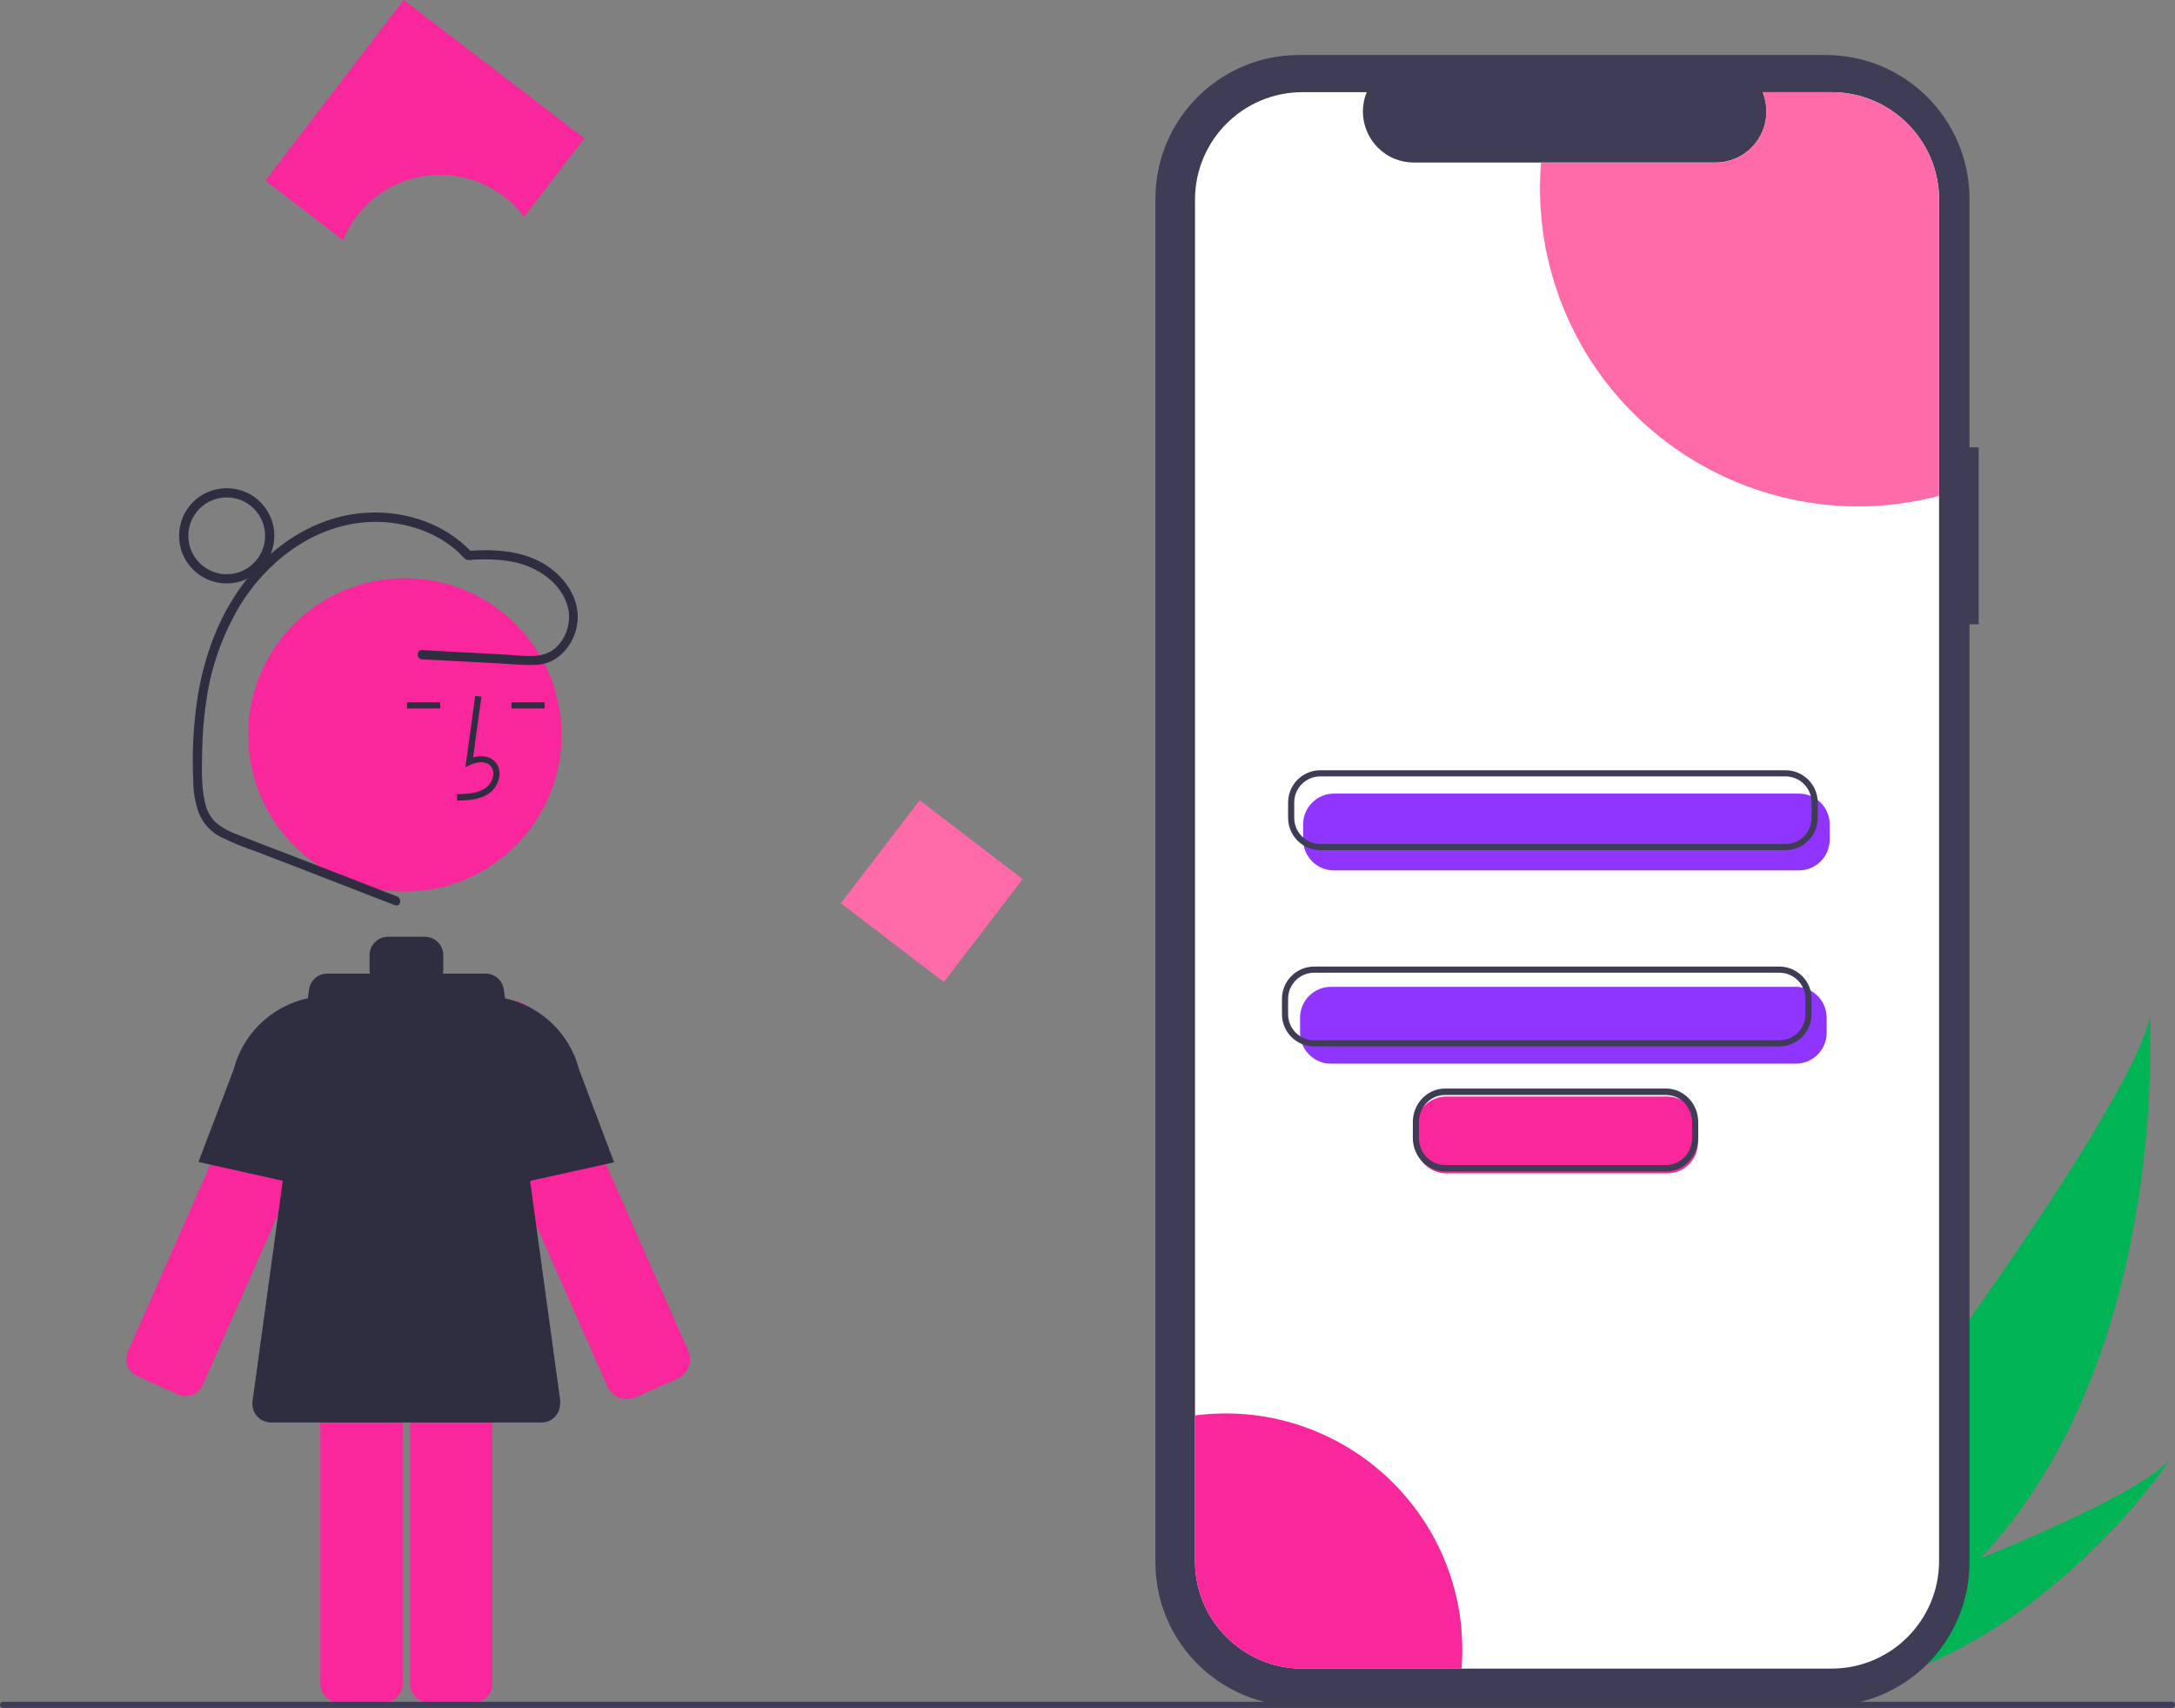 <?xml version="1.0" encoding="utf-8"?>
<!-- Generator: Adobe Illustrator 26.0.1, SVG Export Plug-In . SVG Version: 6.00 Build 0)  -->
<svg version="1.1" id="Layer_1" xmlns="http://www.w3.org/2000/svg" xmlns:xlink="http://www.w3.org/1999/xlink" x="0px" y="0px"
	 viewBox="0 0 708 555.9" style="enable-background:new 0 0 708 555.9;" xml:space="preserve">
<rect x="0" y="0" width="708" height="555.9" fill="#808080" stroke="none"/>
<style type="text/css">
	.st0{fill:#00B456;}
	.st1{fill:#3F3D56;}
	.st2{fill:#FFFFFF;}
	.st3{fill:#9035FF;}
	.st4{fill:#FF6AA9;}
	.st5{fill:#F9269C;}
	.st6{fill:#2F2E41;}
</style>
<path id="b10fb2cf-c586-4c5f-9fbf-e678f5ffa3db-290" class="st0" d="M644.5,507.4c-13.6,14.5-29.1,27.1-46.2,37.3
	c-0.4,0.2-0.8,0.5-1.2,0.7L569.4,521c0.3-0.3,0.6-0.6,1-0.9C591,500.5,693.2,363.8,700,330.5C699.6,333.3,706.2,442,644.5,507.4z"/>
<path id="a32c10c7-75df-4179-a648-6a8d2a687209-291" class="st0" d="M603.6,549.4c-0.5,0.1-1.1,0.2-1.6,0.3l-20.7-18.4
	c0.4-0.1,0.9-0.3,1.4-0.5c8.9-3.2,35.4-12.7,61.8-23.5c28.3-11.6,56.5-24.8,62.6-33.2C705.8,476.2,665.7,535.6,603.6,549.4z"/>
<path class="st1" d="M644.1,145.6h-3V64.7c0-25.9-21-46.8-46.8-46.8l0,0H422.9c-25.9,0-46.8,21-46.8,46.8v443.8
	c0,25.9,21,46.8,46.8,46.8h0h171.4c25.9,0,46.8-21,46.8-46.8V203.2h3V145.6z"/>
<path class="st2" d="M631.2,65v443.1c0,19.3-15.7,35-35,35c0,0,0,0,0,0H424c-19.3,0-35-15.6-35-35c0,0,0,0,0,0V65
	c0-19.3,15.6-35,35-35c0,0,0,0,0,0h20.9c-3.5,8.5,0.6,18.2,9.1,21.7c2,0.8,4.1,1.2,6.2,1.2h98.2c9.2,0,16.6-7.4,16.6-16.6
	c0-2.2-0.4-4.3-1.2-6.3h22.4C615.5,30,631.2,45.7,631.2,65C631.2,65,631.2,65,631.2,65z"/>
<path class="st3" d="M585.6,283.3H434.2c-5.5,0-10-4.5-10-10v-5c0-5.5,4.5-10,10-10h151.4c5.5,0,10,4.5,10,10v5
	C595.6,278.8,591.1,283.3,585.6,283.3z"/>
<path class="st3" d="M584.6,346.2H433.2c-5.5,0-10-4.5-10-10v-5c0-5.5,4.5-10,10-10h151.4c5.5,0,10,4.5,10,10v5
	C594.6,341.7,590.1,346.2,584.6,346.2z"/>
<path class="st1" d="M581.2,276.7H429.8c-5.8,0-10.5-4.7-10.5-10.5v-5c0-5.8,4.7-10.5,10.5-10.5h151.4c5.8,0,10.5,4.7,10.5,10.5v5
	C591.7,272,587,276.7,581.2,276.7z M429.8,252.7c-4.7,0-8.5,3.8-8.5,8.5v5c0,4.7,3.8,8.5,8.5,8.5h151.4c4.7,0,8.5-3.8,8.5-8.5v-5
	c0-4.7-3.8-8.5-8.5-8.5H429.8z"/>
<path class="st1" d="M579.2,340.6H427.8c-5.8,0-10.5-4.7-10.5-10.5v-5c0-5.8,4.7-10.5,10.5-10.5h151.4c5.8,0,10.5,4.7,10.5,10.5v5
	C589.7,335.9,585,340.6,579.2,340.6z M427.8,316.6c-4.7,0-8.5,3.8-8.5,8.5v5c0,4.7,3.8,8.5,8.5,8.5h151.4c4.7,0,8.5-3.8,8.5-8.5v-5
	c0-4.7-3.8-8.5-8.5-8.5H427.8z"/>
<path class="st4" d="M631.2,65v96.4c-55.3,14.5-111.9-18.5-126.5-73.8c-2.3-8.6-3.4-17.4-3.4-26.3c0-2.8,0.1-5.6,0.3-8.4h56.8
	c9.2,0,16.6-7.4,16.6-16.6c0-2.2-0.4-4.3-1.2-6.3h22.4C615.5,30,631.2,45.7,631.2,65C631.2,65,631.2,65,631.2,65z"/>
<path class="st5" d="M476,537.1c0,2-0.1,4-0.2,6H424c-19.3,0-35-15.6-35-35c0,0,0,0,0,0v-47.4c42.2-5.5,80.9,24.3,86.4,66.5
	C475.8,530.5,476,533.8,476,537.1L476,537.1z"/>
<path class="st5" d="M58.1,453.9c3,1.3,6.6,0,7.9-3.1l46.7-105.8c3-6.8-0.1-14.7-6.8-17.6c-3.2-1.4-6.9-1.5-10.2-0.2h0
	c-2.9,1.1-5.2,3.1-6.8,5.8c-0.2,0.4-0.5,0.9-0.7,1.3L41.6,440c-1.3,3,0,6.6,3.1,7.9c0,0,0,0,0,0L58.1,453.9z"/>
<path class="st6" d="M110.8,388.5l-46.2-10.3L76.1,348c4-15.3,18.6-25.3,34.3-23.6l0.4,0L110.8,388.5z"/>
<path class="st5" d="M204.1,455.4c-2.8,0-5.3-1.6-6.4-4.2L151,345.5c-3.2-7.3,0.1-15.8,7.4-19c6.7-3,14.6-0.4,18.3,6v0
	c0.3,0.4,0.5,0.9,0.7,1.4L224,439.6c1.6,3.5,0,7.7-3.6,9.2l-14,6.2l0,0C205.7,455.3,204.9,455.4,204.1,455.4z"/>
<path class="st5" d="M139.5,419.1c-3.3,0-6,2.7-6,6v123c0,3.3,2.7,6,6,6h14.8c3.3,0,6-2.7,6-6v-123c0-3.3-2.7-6-6-6H139.5z"/>
<path class="st5" d="M110.3,419.1c-3.3,0-6,2.7-6,6v123c0,3.3,2.7,6,6,6h14.8c3.3,0,6-2.7,6-6v-123c0-3.3-2.7-6-6-6H110.3z"/>
<circle class="st5" cx="131.8" cy="239.2" r="51"/>
<path class="st6" d="M148.8,260.6c3.3-0.1,7.4-0.2,10.6-2.5c1.9-1.5,3.1-3.7,3.2-6.1c0.1-1.7-0.6-3.4-1.9-4.5
	c-1.7-1.4-4.1-1.7-6.7-1l2.7-19.7l-2-0.3l-3.2,23.2l1.7-0.8c1.9-0.9,4.6-1.3,6.2,0.1c0.8,0.7,1.2,1.8,1.2,2.9
	c-0.1,1.8-1,3.4-2.4,4.5c-2.5,1.8-5.7,2-9.5,2.1L148.8,260.6z"/>
<rect x="166.5" y="228.6" class="st6" width="10.8" height="2"/>
<rect x="132.5" y="228.6" class="st6" width="10.8" height="2"/>
<path class="st6" d="M182.4,456.1l-18.4-134c-0.4-3-2.9-5.2-5.9-5.2h-13.9c0.1-0.3,0.1-0.7,0.1-1v-5c0-3.3-2.7-6-6-6h-12
	c-3.3,0-6,2.7-6,6v5c0,0.3,0,0.7,0.1,1h-13.9c-3,0-5.5,2.2-5.9,5.2l-18.4,134c-0.4,3.3,1.8,6.3,5.1,6.8c0.3,0,0.5,0.1,0.8,0.1h88.2
	c3.3,0,6-2.7,6-6C182.4,456.6,182.4,456.3,182.4,456.1z"/>
<path class="st6" d="M153.8,388.5v-64.1l0.4,0c15.7-1.7,30.3,8.4,34.3,23.7l11.4,30.2L153.8,388.5z"/>
<path class="st6" d="M129.3,291.8L94,278.1c-5.8-2.2-11.6-4.4-17.3-6.7c-2.5-0.9-4.7-2.2-6.7-3.9c-1.7-1.8-2.8-4-3.3-6.4
	c-1.2-5.2-1-10.8-0.9-16.1c0.1-5.8,0.5-11.5,1.4-17.2c1.5-10.7,5.2-21,10.7-30.4c9.9-16.2,26.9-28.4,46.5-27.5
	c9.1,0.5,18.2,3.7,24.9,9.9c0.7,0.8,1.5,1.6,2.4,2.3c0.6,0.2,1.3,0.3,1.9,0.1c0.8-0.1,1.6-0.1,2.5-0.1c2.9-0.1,5.7,0,8.6,0.4
	c5.2,0.6,10.1,2.6,14.1,5.9c3.4,2.9,6.1,7,6.4,11.5c0.3,4.2-1.4,8.4-4.6,11.2c-4.2,3.5-10.2,2.3-15.3,2l-18.5-1l-9.4-0.5
	c-1.9-0.1-1.9,2.9,0,3l24.9,1.3c4,0.2,8.1,0.7,12.1,0.5c3.1-0.1,6-1.3,8.3-3.4c4.3-4,6.2-9.9,5-15.6c-1.3-6.1-5.9-11.2-11.2-14.2
	c-7.3-4.1-16-4.5-24.1-3.9l1.1,0.4c-9.2-9.9-23.3-14.1-36.6-12.6c-14,1.5-26.5,9.4-35.4,20c-10,11.9-15.4,26.8-17.5,42
	c-1.1,8.2-1.5,16.6-1.1,24.9c0,3.7,0.6,7.3,1.9,10.8c1.4,3.4,4,6.1,7.2,7.7c3.7,1.8,7.6,3.4,11.5,4.7l13,5l25.5,9.9l6.5,2.5
	C130.3,295.4,131,292.5,129.3,291.8z"/>
<path class="st6" d="M73.8,189.9c-8.6,0-15.5-6.9-15.5-15.5s6.9-15.5,15.5-15.5s15.5,6.9,15.5,15.5l0,0
	C89.3,182.9,82.4,189.9,73.8,189.9z M73.8,161.9c-6.9,0-12.5,5.6-12.5,12.5s5.6,12.5,12.5,12.5s12.5-5.6,12.5-12.5
	C86.3,167.5,80.7,161.9,73.8,161.9z"/>
<rect x="282.2" y="268.7" transform="matrix(0.608 -0.794 0.794 0.608 -111.205 354.68)" class="st4" width="42.2" height="42.2"/>
<path class="st5" d="M143.3,56.9c10.7,0,20.9,5.1,27.3,13.7L190.2,45L131.4,0l-45,58.8l25.3,19.4C116.9,65.3,129.4,56.9,143.3,56.9z
	"/>
<path class="st1" d="M707,555.9H1c-0.6,0-1-0.4-1-1s0.4-1,1-1h706c0.6,0,1,0.4,1,1S707.6,555.9,707,555.9z"/>
<path class="st5" d="M542.7,381.9h-71.9c-5.5,0-10-4.5-10-10v-5c0-5.5,4.5-10,10-10h71.9c5.5,0,10,4.5,10,10v5
	C552.7,377.5,548.2,381.9,542.7,381.9z"/>
<path class="st1" d="M542.3,381.3h-71.9c-5.8,0-10.5-4.9-10.5-10.9v-5.2c0-6,4.7-10.9,10.5-10.9h71.9c5.8,0,10.5,4.9,10.5,10.9v5.2
	C552.8,376.4,548.1,381.3,542.3,381.3z M470.4,356.4c-4.7,0-8.5,3.9-8.5,8.8v5.2c0,4.9,3.8,8.8,8.5,8.8h71.9c4.7,0,8.5-3.9,8.5-8.8
	v-5.2c0-4.9-3.8-8.8-8.5-8.8H470.4z"/>
</svg>
